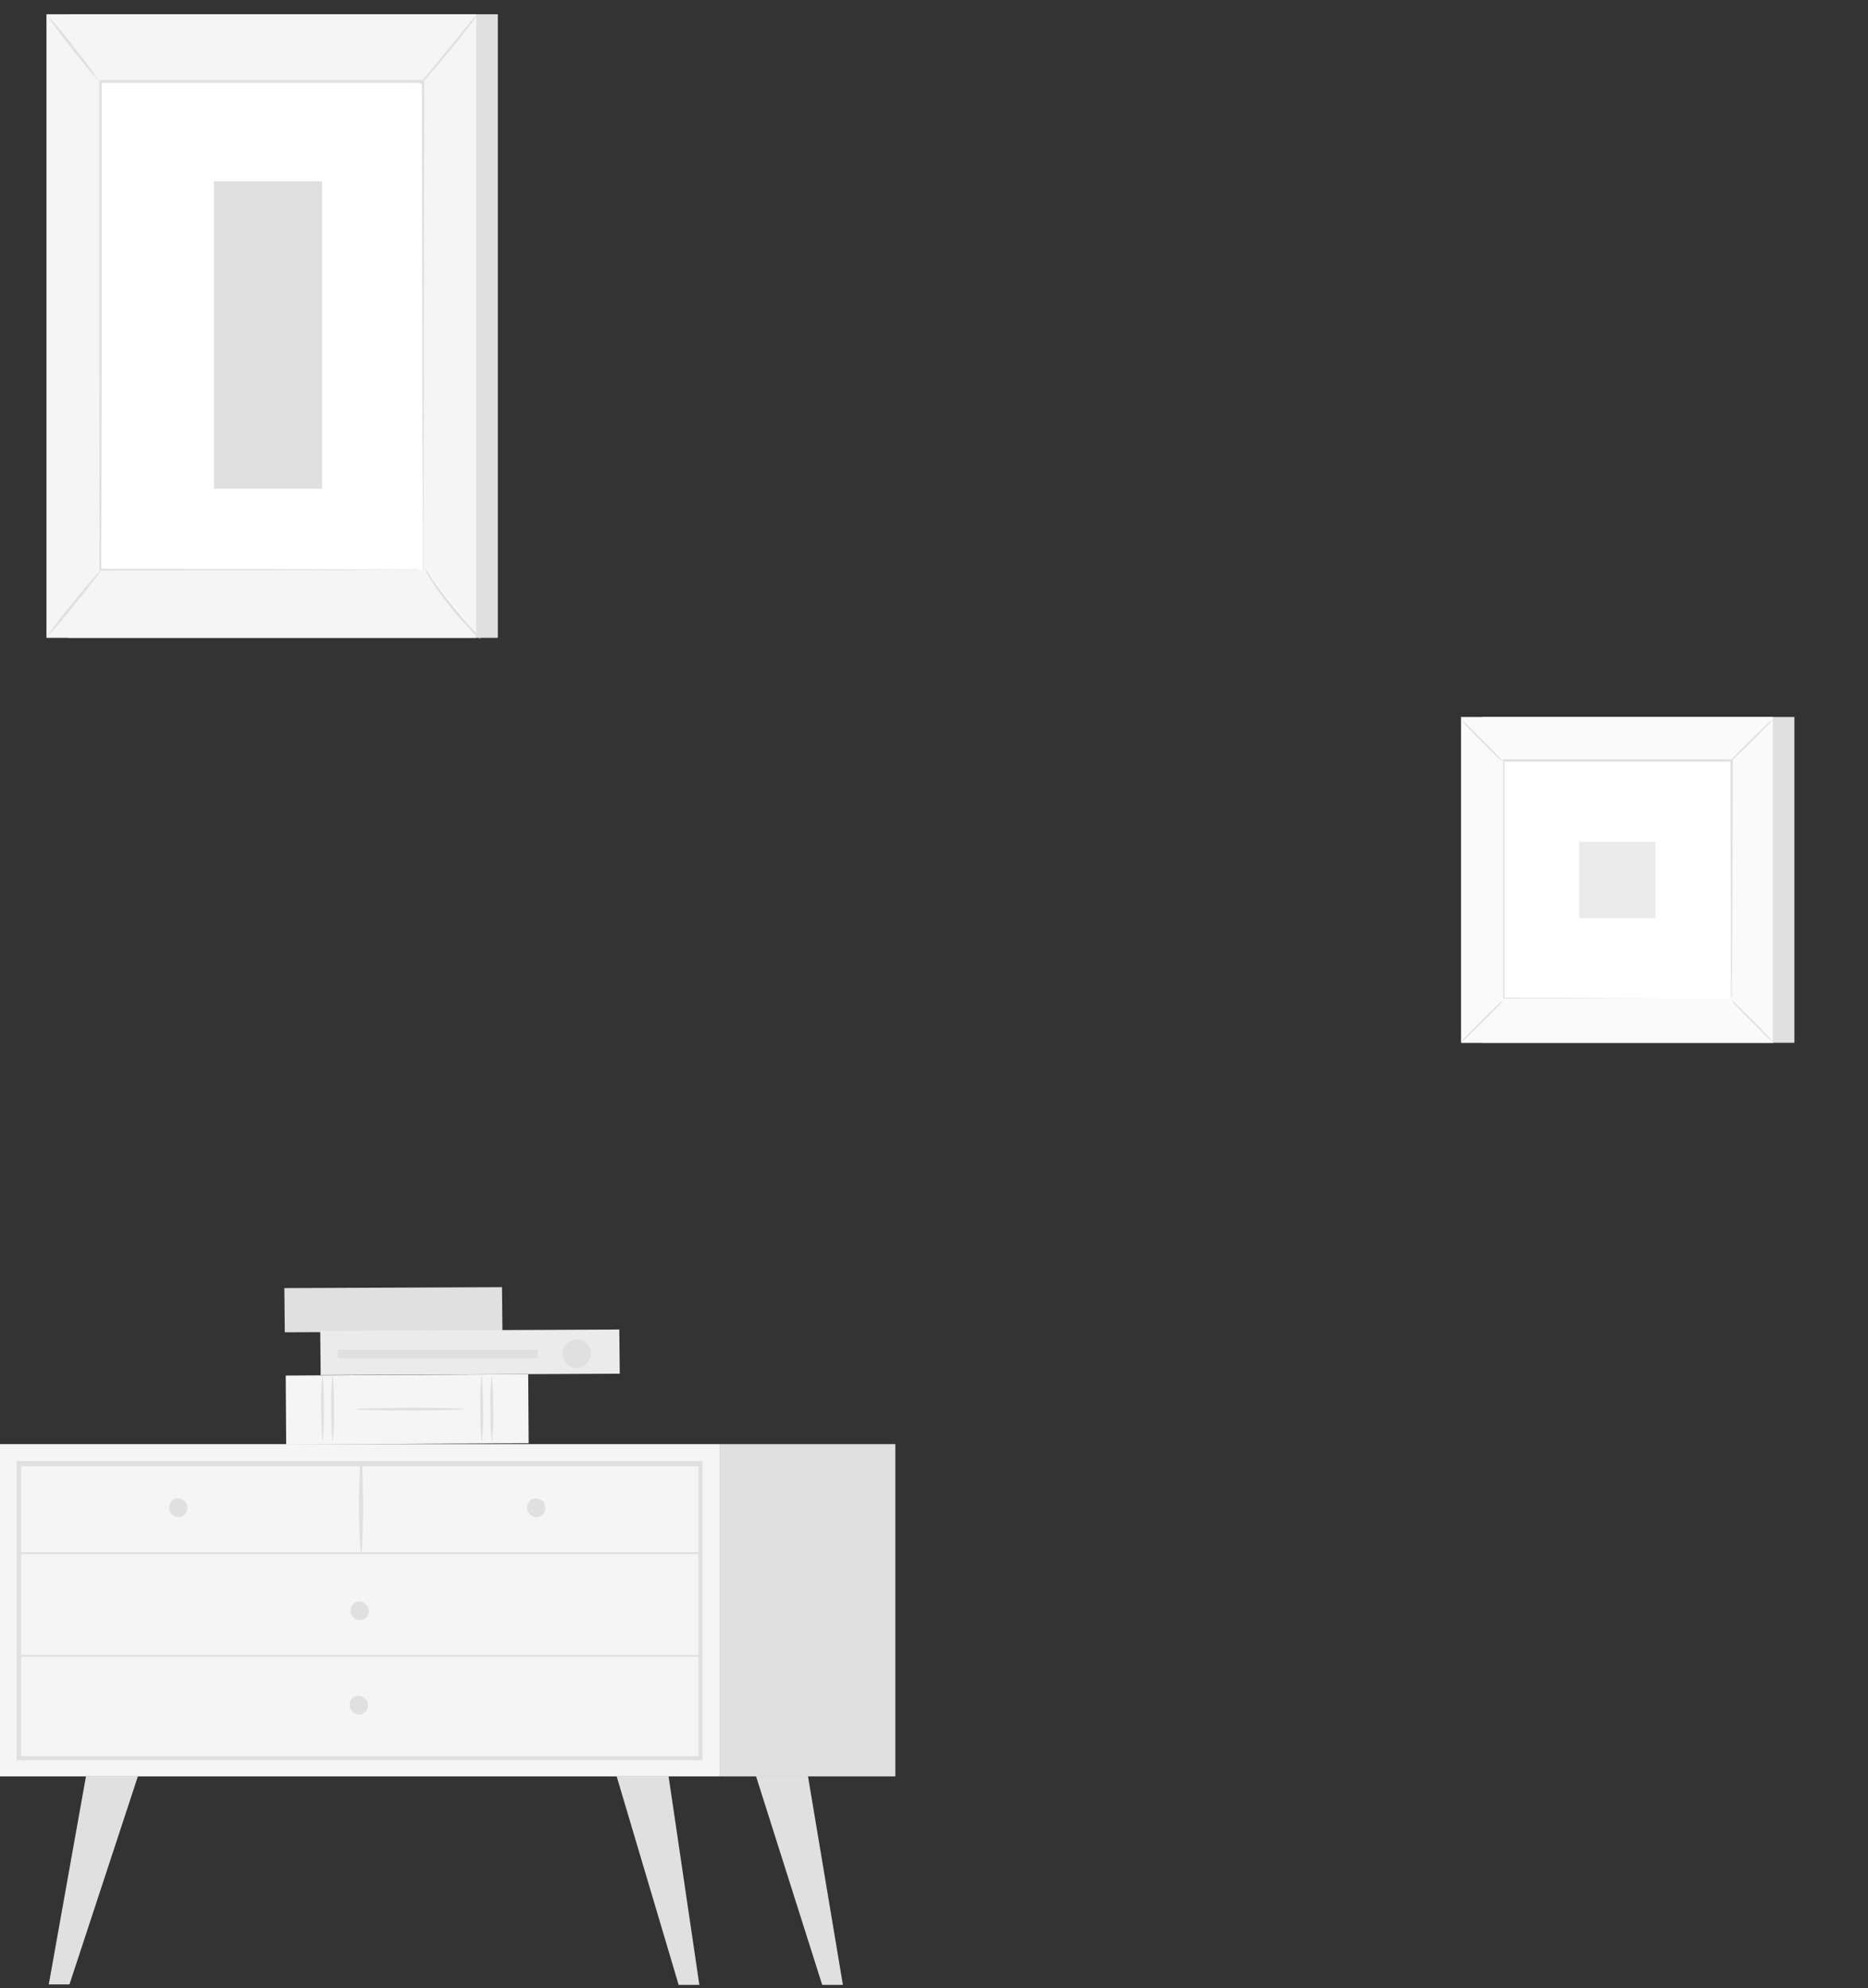 <?xml version="1.0" encoding="utf-8"?>
<!-- Generator: Adobe Illustrator 24.0.1, SVG Export Plug-In . SVG Version: 6.00 Build 0)  -->
<svg version="1.1" id="Слой_1" xmlns="http://www.w3.org/2000/svg" xmlns:xlink="http://www.w3.org/1999/xlink" x="0px" y="0px"
	 viewBox="0 0 406 432" style="enable-background:new 0 0 406 432;" xml:space="preserve">
<rect x="0" y="0" width="406" height="432" fill="#333333" stroke="none"/>
<style type="text/css">
	.st0{fill:#F5F5F5;}
	.st1{fill:#E0E0E0;}
	.st2{fill:#EBEBEB;}
	.st3{fill:#FFFFFF;}
	.st4{fill:#FAFAFA;}
</style>
<path class="st0" d="M156.4,313.8H0v72.2h156.4V313.8z"/>
<path class="st1" d="M152.7,382.5H3.6v-65h149.1V382.5z M4.6,381.6h147.2v-63H4.6V381.6z"/>
<path class="st1" d="M194.6,313.8h-38.2v72.2h38.2V313.8z"/>
<path class="st1" d="M4.1,337.7h148.1c0,0,0.1,0,0.1-0.1c0,0,0-0.1,0-0.1c0,0,0-0.1,0-0.1c0,0-0.1-0.1-0.1-0.1H4.1
	c0,0-0.1,0-0.1,0.1c0,0,0,0.1,0,0.1c0,0,0,0.1,0,0.1C4,337.6,4,337.7,4.1,337.7z"/>
<path class="st1" d="M78.6,337.5c0.4-6.5,0.4-13.1,0.1-19.6c0-0.1,0-0.1-0.1-0.1c0,0-0.1-0.1-0.1-0.1s-0.1,0-0.1,0.1
	c0,0-0.1,0.1-0.1,0.1c-0.4,6.5-0.4,13.1,0.1,19.6c0,0,0,0.1,0,0.1c0,0,0.1,0,0.1,0c0,0,0.1,0,0.1,0S78.6,337.5,78.6,337.5z"/>
<path class="st1" d="M118.5,327.7c0,0.4-0.1,0.8-0.3,1.1c-0.2,0.3-0.5,0.6-0.9,0.7c-0.4,0.2-0.8,0.2-1.2,0.1c-0.4-0.1-0.7-0.3-1-0.6
	c-0.3-0.3-0.5-0.6-0.5-1c-0.1-0.4,0-0.8,0.1-1.2c0.2-0.4,0.4-0.7,0.7-0.9c0.3-0.2,0.7-0.3,1.1-0.3c0.3,0,0.5,0.1,0.8,0.2
	c0.2,0.1,0.5,0.3,0.7,0.4c0.2,0.2,0.3,0.4,0.4,0.7C118.4,327.1,118.5,327.4,118.5,327.7z"/>
<path class="st1" d="M40.7,327.7c0,0.4-0.1,0.8-0.3,1.1c-0.2,0.3-0.5,0.6-0.9,0.7c-0.4,0.2-0.8,0.2-1.2,0.1c-0.4-0.1-0.7-0.3-1-0.6
	c-0.3-0.3-0.5-0.6-0.5-1c-0.1-0.4,0-0.8,0.1-1.2c0.2-0.4,0.4-0.7,0.7-0.9c0.3-0.2,0.7-0.3,1.1-0.3c0.3,0,0.5,0.1,0.8,0.2
	c0.2,0.1,0.5,0.3,0.7,0.4c0.2,0.2,0.3,0.4,0.4,0.7C40.7,327.1,40.7,327.4,40.7,327.7z"/>
<path class="st1" d="M80.2,350c0,0.4-0.1,0.8-0.3,1.1c-0.2,0.3-0.5,0.6-0.9,0.8s-0.8,0.2-1.2,0.1c-0.4-0.1-0.8-0.3-1-0.6
	c-0.3-0.3-0.5-0.6-0.6-1c-0.1-0.4,0-0.8,0.1-1.2c0.2-0.4,0.4-0.7,0.7-0.9s0.7-0.3,1.1-0.3c0.5,0,1,0.2,1.4,0.6
	C79.9,349,80.2,349.5,80.2,350z"/>
<path class="st1" d="M18.7,385.9l-8.1,45.3h4.5L30,385.9H18.7z"/>
<path class="st1" d="M145.3,385.9l6.7,45.4h-4.5L134,385.9H145.3z"/>
<path class="st1" d="M175.6,385.9l7.6,45.4h-4.5l-14.4-45.4H175.6z"/>
<path class="st1" d="M80,370.5c0,0.4-0.1,0.8-0.3,1.1c-0.2,0.3-0.5,0.6-0.9,0.8c-0.4,0.2-0.8,0.2-1.2,0.1c-0.4-0.1-0.8-0.3-1-0.6
	c-0.3-0.3-0.5-0.6-0.6-1c-0.1-0.4,0-0.8,0.1-1.2c0.2-0.4,0.4-0.7,0.7-0.9s0.7-0.3,1.1-0.3c0.5,0,1,0.2,1.4,0.6
	C79.8,369.4,80,369.9,80,370.5z"/>
<path class="st1" d="M4.1,360h148.1c0,0,0.1,0,0.1-0.1c0,0,0-0.1,0-0.1c0,0,0-0.1,0-0.1c0,0-0.1-0.1-0.1-0.1H4.1c0,0-0.1,0-0.1,0.1
	c0,0,0,0.1,0,0.1c0,0,0,0.1,0,0.1C4,360,4,360,4.1,360z"/>
<path class="st1" d="M109.2,289.3l-0.1-9.6l-47.3,0.2l0.1,9.6L109.2,289.3z"/>
<path class="st0" d="M114.9,313.6l-0.1-15l-52.7,0.3l0.1,15L114.9,313.6z"/>
<path class="st1" d="M104.7,313.5c-0.3-2.5-0.3-5-0.3-7.5c-0.1-2.5,0-5,0.3-7.5c0.2,2.5,0.3,5,0.3,7.5
	C105.1,308.5,105,311,104.7,313.5z"/>
<path class="st1" d="M106.9,313.5c-0.3-2.5-0.3-5-0.3-7.5c-0.1-2.5,0-5,0.3-7.5c0.2,2.5,0.3,5,0.3,7.5
	C107.3,308.5,107.2,311,106.9,313.5z"/>
<path class="st1" d="M70.1,313.5c-0.2-2.5-0.3-5-0.3-7.5c-0.1-2.5,0-5,0.3-7.5c0.3,2.5,0.3,5,0.3,7.5
	C70.4,308.5,70.4,311,70.1,313.5z"/>
<path class="st1" d="M72.3,313.5c-0.3-2.5-0.3-5-0.3-7.5c-0.1-2.5,0-5,0.3-7.5c0.3,2.5,0.3,5,0.3,7.5
	C72.7,308.5,72.6,311,72.3,313.5z"/>
<path class="st1" d="M77.1,306.2c0-0.1,5.3-0.3,11.9-0.3c6.6,0,11.9,0.1,11.9,0.3c0,0.1-5.3,0.3-11.9,0.3
	C82.5,306.5,77.1,306.4,77.1,306.2z"/>
<path class="st2" d="M134.7,298.5l-0.1-9.6l-65,0.3l0.1,9.6L134.7,298.5z"/>
<path class="st1" d="M125.4,297.3c-0.6,0-1.2-0.2-1.7-0.5c-0.5-0.3-0.9-0.8-1.2-1.4c-0.2-0.6-0.3-1.2-0.2-1.8
	c0.1-0.6,0.4-1.2,0.8-1.6c0.4-0.4,1-0.7,1.6-0.9c0.6-0.1,1.2-0.1,1.8,0.2c0.6,0.2,1.1,0.6,1.4,1.1c0.3,0.5,0.5,1.1,0.5,1.7
	c0,0.4-0.1,0.8-0.2,1.2c-0.2,0.4-0.4,0.7-0.7,1c-0.3,0.3-0.6,0.5-1,0.7C126.2,297.2,125.8,297.3,125.4,297.3z"/>
<path class="st1" d="M116.9,295.2v-1.9H73.4v1.9H116.9z"/>
<path class="st1" d="M108.2,3.1H14.8v135.5h93.4V3.1z"/>
<path class="st0" d="M103.6,3.1H10.1v135.5h93.4V3.1z"/>
<path class="st3" d="M91.9,17.8H21.7v106.1h70.2V17.8z"/>
<path class="st1" d="M91.9,123.9c0,0,0-0.2,0-0.5c0-0.3,0-0.8,0-1.5c0-1.3,0-3.3,0-5.8c0-5.1,0-12.5-0.1-21.9
	c0-18.7-0.1-45.2-0.1-76.4l0.2,0.2H21.8l0.3-0.3c0,40,0,77-0.1,106.1l-0.2-0.2l51.1,0.1H87h3.7C91.5,123.9,92,123.9,91.9,123.9
	l-1.2-0.1h-3.7L73,123.9L21.8,124h-0.2v-0.2c0-29.2,0-66.1,0-106.1v-0.3h0.3H92h0.2v0.2c0,31.3-0.1,57.9-0.1,76.6
	c0,9.3,0,16.7-0.1,21.8c0,2.5,0,4.5,0,5.8c0,0.6,0,1.1,0,1.5S91.9,123.9,91.9,123.9z"/>
<path class="st1" d="M103.8,3.1c-0.5,0.9-1,1.7-1.7,2.4c-1.1,1.4-2.6,3.4-4.4,5.6c-1.8,2.1-3.4,4-4.6,5.4c-0.6,0.8-1.3,1.5-2.1,2.1
	c0.5-0.8,1.1-1.6,1.8-2.3l4.5-5.5c1.7-2.1,3.2-3.9,4.5-5.5C102.4,4.5,103.1,3.8,103.8,3.1z"/>
<path class="st3" d="M92.3,123.6c3.5,5.6,7.6,10.7,12.2,15.3L92.3,123.6z"/>
<path class="st1" d="M104.5,138.9c-0.8-0.6-1.5-1.2-2.1-1.9c-3.2-3.3-6.2-7-8.7-10.9c-0.6-0.8-1-1.6-1.4-2.5
	c0.6,0.7,1.2,1.5,1.7,2.3c1,1.4,2.5,3.4,4.2,5.5c1.7,2.1,3.3,4,4.5,5.3C103.4,137.4,104,138.2,104.5,138.9z"/>
<path class="st3" d="M10.1,138.5l12.2-15.1L10.1,138.5z"/>
<path class="st1" d="M22.3,123.4c-1.8,2.7-3.8,5.2-5.9,7.7c-2,2.6-4.1,5.1-6.3,7.4c1.8-2.7,3.8-5.2,5.9-7.7
	C18,128.2,20.1,125.8,22.3,123.4z"/>
<path class="st1" d="M10.1,3.1c2.1,2.3,4.1,4.6,5.9,7.1c2,2.4,3.8,4.8,5.5,7.4c-2.1-2.3-4.1-4.6-5.9-7.1C13.7,8.2,11.8,5.7,10.1,3.1
	z"/>
<path class="st1" d="M70.1,39.4H46.5v66.8h23.5V39.4z"/>
<path class="st1" d="M390,155.8h-67.8v70.8H390V155.8z"/>
<path class="st4" d="M385.4,155.8h-67.8v70.8h67.8V155.8z"/>
<path class="st1" d="M385.4,226.6h-67.8v-70.8h67.8V226.6z M317.5,226.5h67.8v-70.7h-67.8L317.5,226.5z"/>
<path class="st3" d="M376.3,165.3h-49.6V217h49.6V165.3z"/>
<path class="st1" d="M326.7,217.4c-0.4,0.5-0.8,1-1.2,1.4c-0.8,0.8-1.9,1.9-3.2,3.2s-2.4,2.3-3.2,3.1c-0.4,0.5-0.9,0.9-1.4,1.2
	c0.4-0.5,0.8-1,1.2-1.4c0.8-0.8,1.9-1.9,3.2-3.2c1.2-1.3,2.4-2.3,3.2-3.1C325.7,218.1,326.2,217.7,326.7,217.4z"/>
<path class="st1" d="M376.3,217.3c0.5,0.4,1,0.8,1.4,1.2c0.8,0.8,1.9,1.9,3.2,3.2c1.3,1.2,2.3,2.4,3.1,3.2c0.5,0.4,0.9,0.9,1.2,1.4
	c-0.5-0.4-1-0.8-1.4-1.2c-0.8-0.8-1.9-1.9-3.2-3.2c-1.3-1.2-2.3-2.4-3.1-3.2C377,218.3,376.6,217.8,376.3,217.3z"/>
<path class="st1" d="M376.1,165.4c0.4-0.5,0.8-1,1.2-1.4c0.8-0.8,1.9-1.9,3.2-3.2s2.4-2.3,3.2-3.1c0.4-0.5,0.9-0.9,1.4-1.2
	c-0.3,0.5-0.8,1-1.2,1.4c-0.8,0.8-1.9,1.9-3.2,3.2c-1.2,1.3-2.4,2.3-3.2,3.1C377.1,164.7,376.7,165.1,376.1,165.4z"/>
<path class="st1" d="M326.6,165.5c-0.5-0.4-1-0.8-1.4-1.2c-0.8-0.8-1.9-1.9-3.2-3.2c-1.3-1.2-2.3-2.4-3.1-3.2
	c-0.5-0.4-0.8-0.9-1.2-1.4c0.5,0.3,1,0.8,1.4,1.2c0.8,0.8,1.9,1.9,3.2,3.2c1.3,1.2,2.3,2.4,3.1,3.2
	C325.8,164.5,326.3,165,326.6,165.5z"/>
<path class="st1" d="M376.2,217c0-0.1,0-0.2,0-0.3c0-0.2,0-0.4,0-0.7c0-0.6,0-1.6,0-2.8c0-2.5,0-6,0-10.5c0-9.1-0.1-22-0.1-37.4
	l0.2,0.2h-49.5l0.2-0.2c0,19,0,36.7,0,51.7l-0.2-0.2l35.8,0.1l10.1,0h2.7h-2.6l-10,0l-35.9,0.1h-0.2v-0.2c0-15,0-32.8,0-51.7V165
	h0.2h49.5h0.2v0.2c0,15.5-0.1,28.5-0.1,37.5c0,4.5,0,8.1-0.1,10.5c0,1.2,0,2.1,0,2.8c0,0.3,0,0.5,0,0.7
	C376.2,216.8,376.2,216.9,376.2,217z"/>
<path class="st2" d="M359.8,182.9h-16.6v16.6h16.6V182.9z"/>
</svg>
